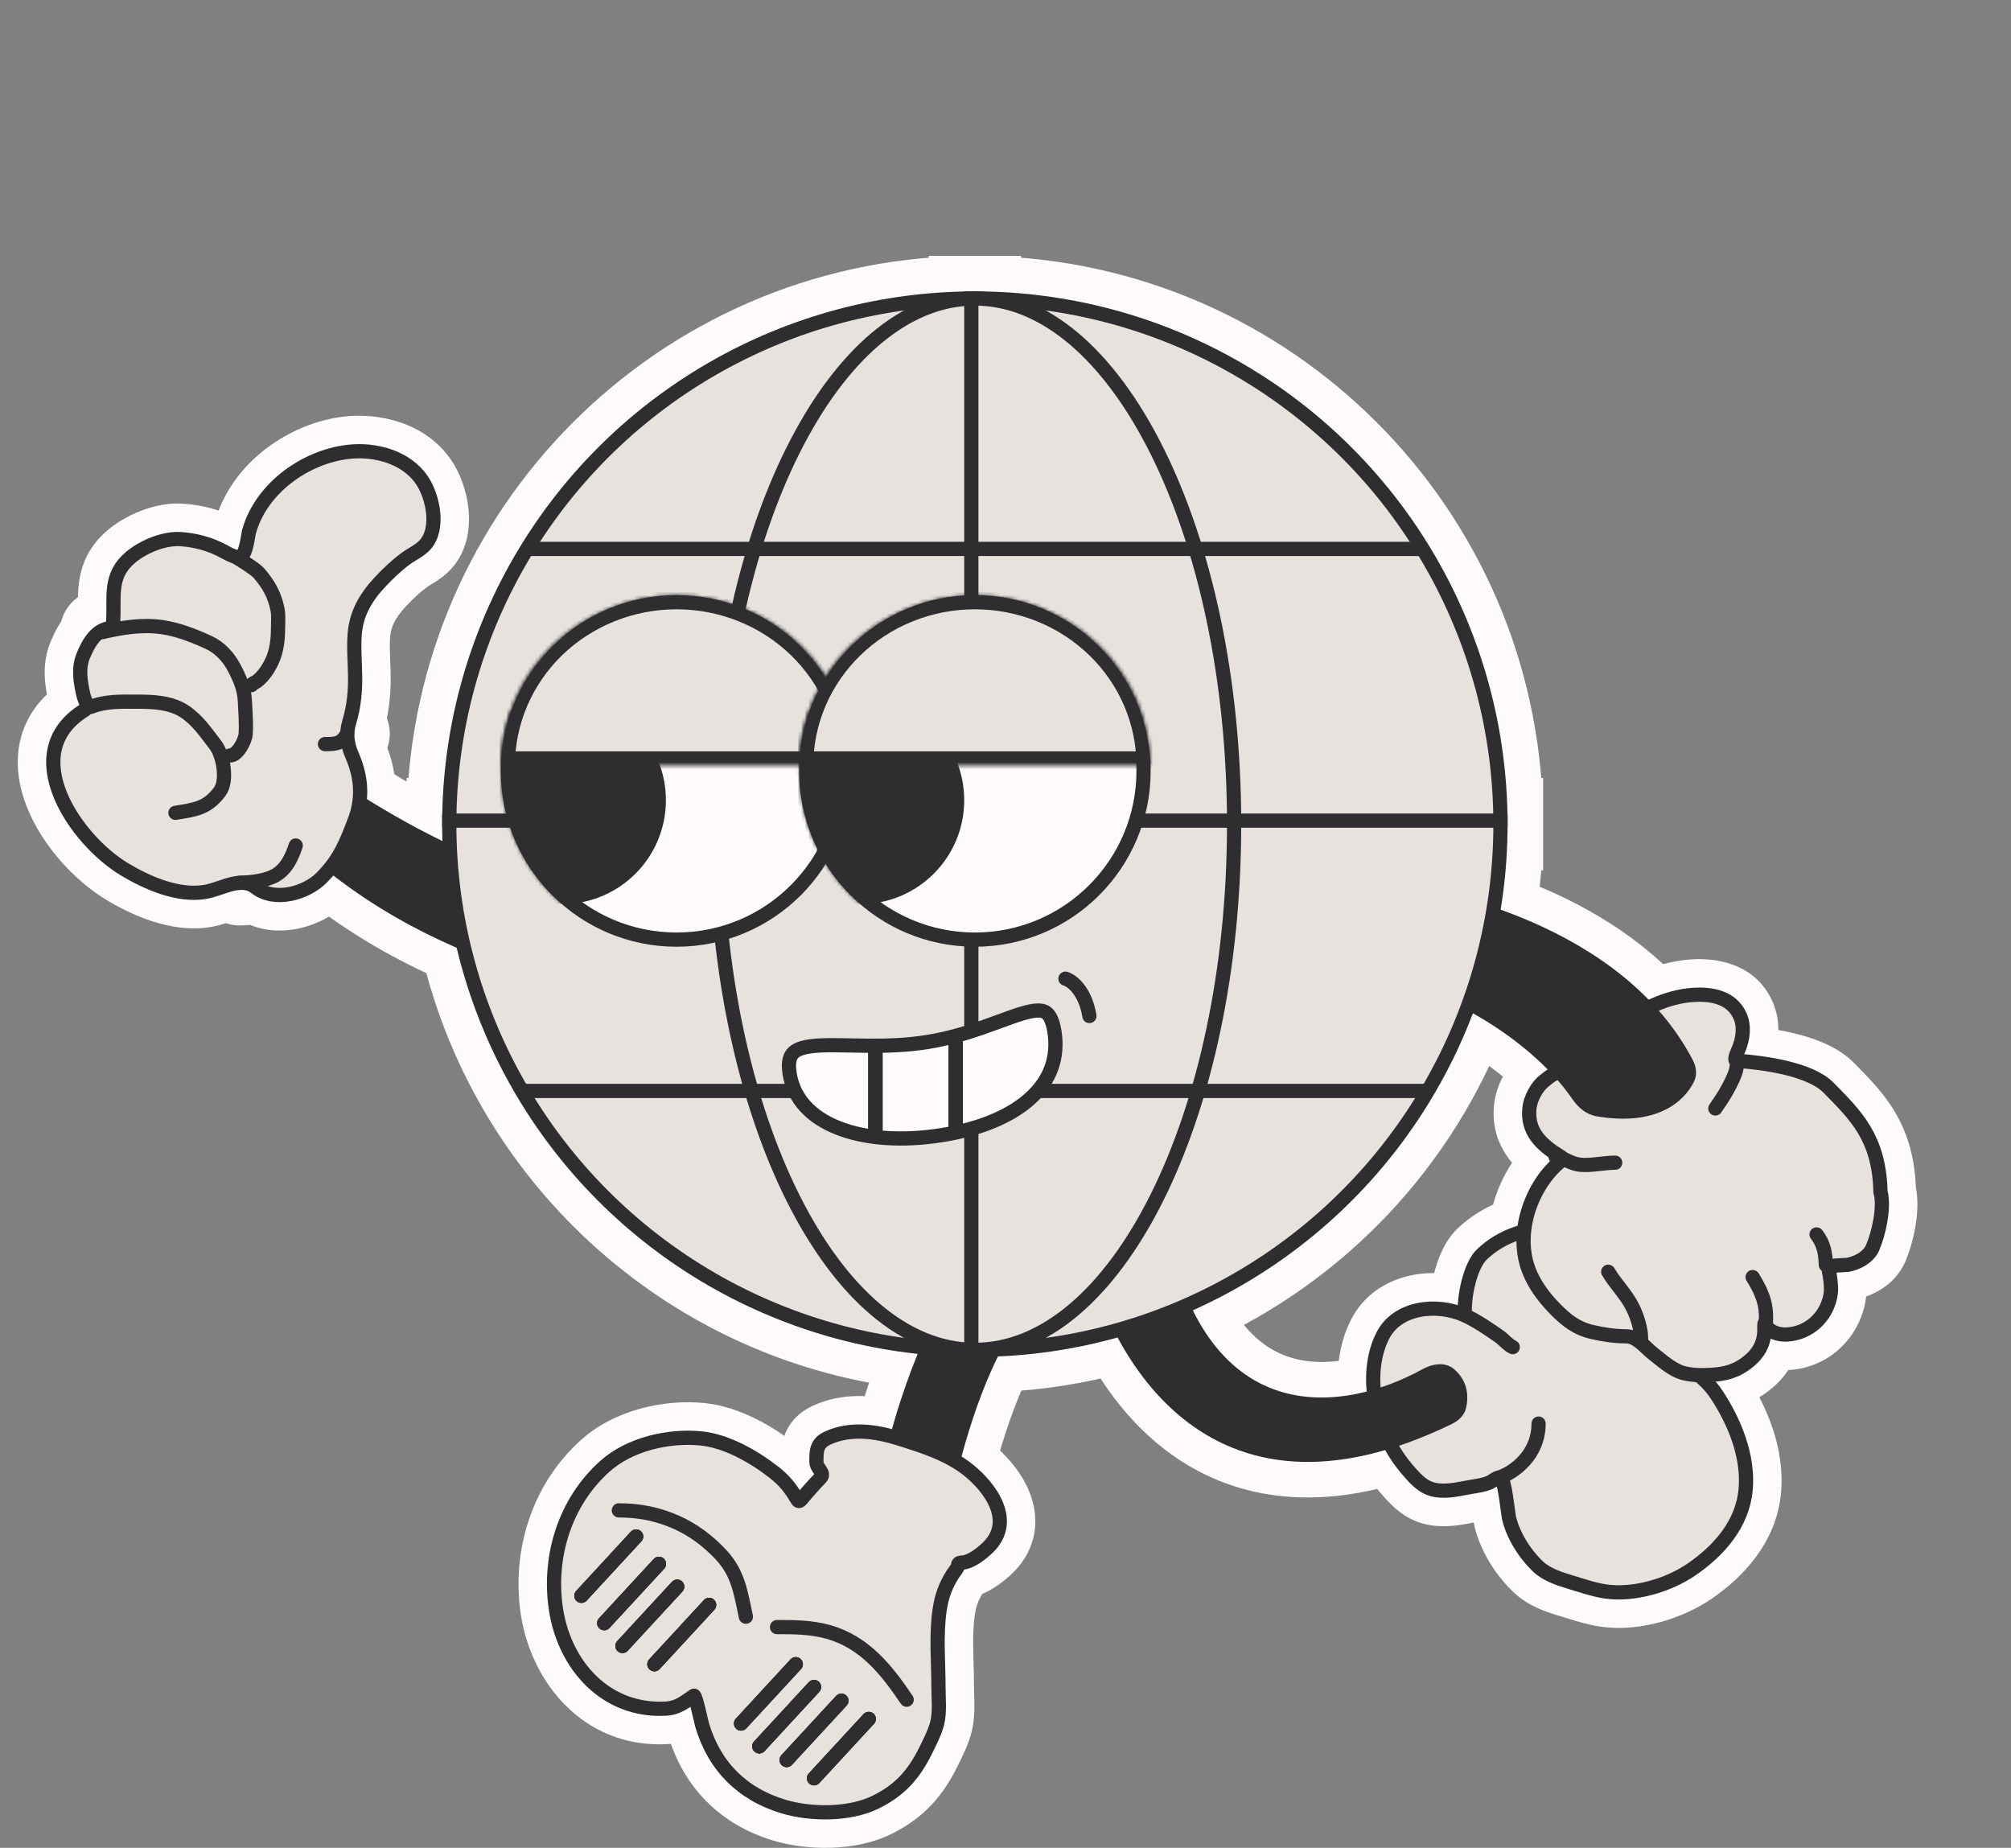 <svg width="566" height="520" viewBox="0 0 566 520" fill="none" xmlns="http://www.w3.org/2000/svg">
<rect x="0" y="0" width="566" height="520" fill="#808080" stroke="none"/>
<path d="M422.389 255.996L412.517 254.403L411.193 262.609L419.019 265.411L422.389 255.996ZM424.281 234.93V224.93H414.475L414.283 234.734L424.281 234.93ZM465.474 282.857L458.135 289.649L462.999 294.905L469.542 291.992L465.474 282.857ZM489.71 285.857L480.617 290.018L480.617 290.018L489.71 285.857ZM489.388 295.132L498.648 298.908L498.652 298.898L489.388 295.132ZM489.368 295.178L498.5 299.254L498.507 299.239L498.513 299.225L489.368 295.178ZM489.352 295.214L498.46 299.342L498.472 299.316L498.484 299.289L489.352 295.214ZM489.323 295.278L498.424 299.423L498.427 299.415L498.431 299.407L489.323 295.278ZM489.314 295.298L480.213 291.154L480.211 291.16L489.314 295.298ZM489.304 295.32L498.399 299.477L498.403 299.468L498.407 299.459L489.304 295.32ZM489.299 295.331L498.328 299.63L498.362 299.559L498.394 299.488L489.299 295.331ZM489.299 295.332L480.27 291.032L480.234 291.108L480.2 291.183L489.299 295.332ZM489.036 295.923L479.844 291.984L474.743 303.888L487.55 305.812L489.036 295.923ZM490.719 297.627L500.624 296.255L500.624 296.255L490.719 297.627ZM490.822 298.659L480.838 299.234L481.333 307.829L489.907 308.617L490.822 298.659ZM514.712 306.147L507.56 313.137L507.561 313.137L514.712 306.147ZM515.155 306.599L508.011 313.597L508.012 313.598L515.155 306.599ZM515.516 306.968L522.662 299.973L522.659 299.969L515.516 306.968ZM515.543 306.995L508.397 313.991L508.401 313.995L515.543 306.995ZM529.264 335.384L519.266 335.611L519.295 336.856L519.627 338.056L529.264 335.384ZM527.071 351.058L517.88 347.119L517.88 347.119L527.071 351.058ZM520.144 355.921L518.131 346.126L518.13 346.126L520.144 355.921ZM518.618 356.023V366.023H518.872L519.126 366.01L518.618 356.023ZM518.617 356.023V346.023H518.363L518.109 346.036L518.617 356.023ZM515.867 356.201L514.892 346.249L506.92 347.029L505.942 354.98L515.867 356.201ZM514.762 357.75L510.356 348.774L503.574 352.103L504.923 359.536L514.762 357.75ZM514.864 358.26L524.653 356.217L524.653 356.216L514.864 358.26ZM514.923 358.545L505.113 360.489L505.114 360.492L514.923 358.545ZM514.983 358.889L505.087 360.327L505.087 360.328L514.983 358.889ZM515.125 364.849L505.34 362.789L505.34 362.789L515.125 364.849ZM503.192 375.531L502.401 365.562L502.401 365.562L503.192 375.531ZM498.811 374.693L503.617 365.924L490.762 358.878L488.892 373.417L498.811 374.693ZM498.806 374.73L508.724 376.009L508.724 376.006L498.806 374.73ZM496.566 376.457L495.286 386.375L495.287 386.375L496.566 376.457ZM496.373 376.423L498.61 366.676L488.482 364.352L486.547 374.561L496.373 376.423ZM492.175 383.091L485.842 375.351L485.842 375.351L492.175 383.091ZM481.364 386.909L480.872 376.921L480.872 376.921L481.364 386.909ZM478.091 386.959L478.402 376.964L448.848 376.045L471.777 394.714L478.091 386.959ZM483.107 392.4L474.766 397.916L474.766 397.916L483.107 392.4ZM491.313 419.205L481.355 418.294L481.355 418.294L491.313 419.205ZM476.119 441.636L470.457 433.394L470.457 433.394L476.119 441.636ZM451.791 447.837L453.282 437.948L453.282 437.948L451.791 447.837ZM443.866 445.794L446.837 436.246L446.566 436.162L446.291 436.093L443.866 445.794ZM443.865 445.794L440.893 455.342L441.164 455.427L441.439 455.496L443.865 445.794ZM442.001 445.22L439.113 454.794L439.113 454.794L442.001 445.22ZM433.037 440.97L439.869 433.668L439.869 433.668L433.037 440.97ZM424.711 427.141L434.439 424.823L434.439 424.823L424.711 427.141ZM424.438 425.249L414.504 426.395L414.513 426.478L414.524 426.56L424.438 425.249ZM424.438 425.247L434.372 424.1L434.356 423.966L434.337 423.832L424.438 425.247ZM424.438 425.246L434.337 423.832L434.264 423.321L434.139 422.821L424.438 425.246ZM424.438 425.246L414.524 426.556L414.598 427.119L414.736 427.671L424.438 425.246ZM422.259 415.687L422.863 425.668L422.863 425.668L422.259 415.687ZM420.177 416.628L414.876 408.149L414.876 408.149L420.177 416.628ZM418.976 417.297L415.286 408.002L415.285 408.003L418.976 417.297ZM414.784 418.294L413.188 408.422L413.185 408.422L414.784 418.294ZM414.491 418.341L412.892 408.47L412.878 408.472L414.491 418.341ZM414.353 418.364L412.74 408.494L412.735 408.495L414.353 418.364ZM412.202 418.753L410.339 408.928L409.678 409.053L409.04 409.266L412.202 418.753ZM412.202 418.753L414.163 428.559L414.773 428.437L415.364 428.24L412.202 418.753ZM412.201 418.753L414.064 428.578L414.113 428.569L414.162 428.559L412.201 418.753ZM404.169 419.334L405.707 409.453L405.707 409.453L404.169 419.334ZM397.443 415.075L404.809 408.311L404.809 408.311L397.443 415.075ZM391.81 407.479L400.496 402.523L396.506 395.529L388.822 397.935L391.81 407.479ZM314.566 376.416L323.368 371.669L319.581 364.646L311.892 366.78L314.566 376.416ZM280.856 381.725L280.432 371.734L274.492 371.987L271.877 377.325L280.856 381.725ZM270.098 411.901L260.414 409.407L258.619 416.374L264.655 420.29L270.098 411.901ZM272.562 413.677L278.821 405.878L278.821 405.878L272.562 413.677ZM278.196 435.334L285.267 442.405L285.267 442.405L278.196 435.334ZM270.941 439.708L271.453 449.695L271.467 449.694L271.481 449.693L270.941 439.708ZM270.839 439.713L271.334 449.701L271.342 449.701L271.351 449.7L270.839 439.713ZM268.557 442.429L260.547 436.443L260.547 436.443L268.557 442.429ZM268.133 443.02L259.653 437.72L268.133 443.02ZM264.461 453.066L254.568 451.603L254.568 451.603L264.461 453.066ZM264.017 468.633H274.017V468.491L274.013 468.348L264.017 468.633ZM264.017 468.639H254.017V468.782L254.021 468.925L264.017 468.639ZM264.191 477.423L254.196 477.741L254.196 477.749L254.197 477.756L264.191 477.423ZM264.191 477.424L274.186 477.106L274.186 477.098L274.186 477.091L264.191 477.424ZM263.777 484.893L273.495 487.249L273.495 487.249L263.777 484.893ZM260.78 492.106L251.815 487.674L251.814 487.678L260.78 492.106ZM260.572 492.526L251.606 488.098L251.603 488.103L260.572 492.526ZM246.494 507.108L250.933 516.069L250.933 516.069L246.494 507.108ZM220.553 508.386L223.414 498.804L223.414 498.804L220.553 508.386ZM197.583 485.307L207.186 482.519L207.186 482.519L197.583 485.307ZM197.265 483.972L207.01 481.726L206.989 481.636L206.967 481.547L197.265 483.972ZM197.265 483.972L187.521 486.218L187.542 486.308L187.564 486.397L197.265 483.972ZM195.296 477.188L189.694 468.905L189.693 468.906L195.296 477.188ZM194.149 477.984L199.894 486.169L199.894 486.168L194.149 477.984ZM187.303 480.825L187.829 490.811L187.829 490.811L187.303 480.825ZM156.466 452.796L166.355 451.309L166.355 451.309L156.466 452.796ZM170.237 412.633L176.908 420.083L176.908 420.083L170.237 412.633ZM197.313 404.784L198.308 394.834L198.308 394.834L197.313 404.784ZM217.907 414.361L211.754 422.244L211.754 422.244L217.907 414.361ZM224.1 421.526L232.764 416.533L232.762 416.529L224.1 421.526ZM224.122 421.564L215.457 426.556L215.458 426.559L224.122 421.564ZM225.54 421.922L217.842 415.539L217.842 415.539L225.54 421.922ZM230.961 415.856L238.172 422.784L238.172 422.784L230.961 415.856ZM230.677 413.526L238.964 407.928L238.964 407.928L230.677 413.526ZM229.788 411.409L219.789 411.55L219.789 411.55L229.788 411.409ZM232.921 404.694L228.704 395.627L228.704 395.627L232.921 404.694ZM250.523 404.097L247.984 413.77L257.603 416.293L260.181 406.69L250.523 404.097ZM258.282 381.009L267.53 384.815L272.606 372.481L259.344 371.065L258.282 381.009ZM128.498 266.691L138.227 264.382L137.067 259.495L132.455 257.508L128.498 266.691ZM92.249 245.133L98.492 237.321L90.964 231.304L84.673 238.605L92.249 245.133ZM90.465 247.05L83.394 239.979L83.394 239.979L90.465 247.05ZM72.326 250.007L78.075 241.825L74.785 239.513L70.809 240.123L72.326 250.007ZM67.563 250.434L67.997 260.424L67.997 260.424L67.563 250.434ZM65.497 248.729L75.391 247.275L73.818 236.567L63.267 238.98L65.497 248.729ZM62.006 249.781L58.809 240.306L58.809 240.306L62.006 249.781ZM57.673 250.999L56.044 241.133L56.044 241.133L57.673 250.999ZM34.969 244.59L40.138 236.029L40.138 236.029L34.969 244.59ZM23.662 199.905L28.962 208.385L28.963 208.384L23.662 199.905ZM23.719 199.868L29.244 208.203L36.716 203.25L32.606 195.283L23.719 199.868ZM23.634 199.682L14.33 203.347L14.33 203.347L23.634 199.682ZM24.137 197.48L30.926 204.823L35.839 200.281L33.515 194.007L24.137 197.48ZM23.951 196.999L14.651 200.672L14.651 200.672L23.951 196.999ZM23.459 195.526L33.225 193.375L33.225 193.375L23.459 195.526ZM23.459 184.468L14.254 180.562L14.254 180.562L23.459 184.468ZM27.01 178.69L33.902 185.935L38.997 181.089L36.16 174.655L27.01 178.69ZM26.893 178.341L17.162 180.646L17.162 180.646L26.893 178.341ZM28.378 175.934L26.074 166.204L26.074 166.204L28.378 175.934ZM31.841 175.18L33.761 184.994L41.001 183.578L41.785 176.243L31.841 175.18ZM31.877 174.696L41.866 175.171L41.866 175.171L31.877 174.696ZM31.931 170.717L21.931 170.762L21.931 170.762L31.931 170.717ZM36.74 156.844L43.179 164.495L43.179 164.495L36.74 156.844ZM50.983 151.718L50.245 161.691L50.245 161.691L50.983 151.718ZM62.615 154.973L57.929 163.808L57.93 163.808L62.615 154.973ZM63.266 155.324L58.493 164.112L58.5 164.115L63.266 155.324ZM63.27 155.326L68.058 146.548L68.047 146.541L68.036 146.535L63.27 155.326ZM63.271 155.327L68.818 147.007L68.449 146.761L68.06 146.548L63.271 155.327ZM63.271 155.327L57.724 163.648L58.101 163.899L58.498 164.115L63.271 155.327ZM64.895 156.162L60.732 165.254L69.958 169.477L74.047 160.192L64.895 156.162ZM65.001 155.953L56.377 150.891L56.377 150.891L65.001 155.953ZM67.739 155.241L62.677 163.865L62.677 163.865L67.739 155.241ZM68.565 155.739L63.327 164.257L72.367 169.817L77.38 160.462L68.565 155.739ZM69.849 150.885L59.982 149.255L59.982 149.255L69.849 150.885ZM70.086 149.622L79.724 152.286L79.724 152.286L70.086 149.622ZM98.116 127.144L99.231 137.082L99.231 137.082L98.116 127.144ZM118.721 135.088L126.979 129.448L126.979 129.448L118.721 135.088ZM119.691 153.256L127.195 159.866L127.195 159.866L119.691 153.256ZM116.181 155.905L110.968 147.371L110.968 147.371L116.181 155.905ZM114.184 157.205L120.128 165.247L120.128 165.247L114.184 157.205ZM106.827 163.93L99.486 157.14L99.486 157.14L106.827 163.93ZM99.831 178.465L109.8 179.244L109.8 179.243L99.831 178.465ZM99.83 186.327H109.83V186.129L109.822 185.932L99.83 186.327ZM99.83 186.328H89.83V186.526L89.838 186.724L99.83 186.328ZM98.283 203.245L107.862 206.118L107.862 206.118L98.283 203.245ZM97.979 204.461L88.173 202.502L86.093 212.909L96.606 214.367L97.979 204.461ZM98.675 204.695L103.531 195.953L103.531 195.953L98.675 204.695ZM99.452 207.414L90.71 202.558L90.71 202.558L99.452 207.414ZM98.034 209.392L90.829 202.457L87.128 206.303L88.263 211.519L98.034 209.392ZM99.086 212.565L108.262 208.589L108.262 208.589L99.086 212.565ZM101.346 223.675L91.355 223.248L91.108 229.02L95.985 232.117L101.346 223.675ZM124.522 236.684L120.143 245.675L135.032 252.925L134.517 236.373L124.522 236.684ZM124.477 234.93L134.475 234.734L134.283 224.93H124.477V234.93ZM124.448 234.93H114.448V244.93H124.448V234.93ZM124.448 228.933V218.933H114.448V228.933H124.448ZM124.477 228.933V238.933H134.283L134.475 229.129L124.477 228.933ZM271.38 82.029L271.577 92.028L281.38 91.835V82.029H271.38ZM271.38 82V72H261.38V82H271.38ZM277.378 82H287.378V72H277.378V82ZM277.378 82.029H267.378V91.835L277.182 92.028L277.378 82.029ZM424.281 228.933L414.283 229.129L414.475 238.933H424.281V228.933ZM424.31 228.933H434.31V218.933H424.31V228.933ZM424.31 234.93V244.93H434.31V234.93H424.31ZM414.588 285.157L419.503 276.449L409.371 270.729L405.24 281.606L414.588 285.157ZM335.738 368.773L331.642 359.65L322.16 363.908L326.781 373.219L335.738 368.773ZM436.997 302.413L442.025 311.057L452.843 304.763L444.317 295.601L436.997 302.413ZM435.099 303.79L428.835 295.995L428.835 295.995L435.099 303.79ZM434.662 304.137L440.775 312.052L440.775 312.052L434.662 304.137ZM430.457 311.878L420.512 310.831L420.512 310.831L430.457 311.878ZM436.773 323.896L442.191 332.301L454.589 324.309L442.575 315.751L436.773 323.896ZM438.273 327.594L445.026 334.969L461.648 319.749L439.21 317.638L438.273 327.594ZM433.346 333.603L424.803 328.406L424.803 328.406L433.346 333.603ZM428.944 346.516L431.317 356.231L438.19 354.552L438.894 347.511L428.944 346.516ZM417.072 353.014L424.006 360.22L424.006 360.22L417.072 353.014ZM412.312 370.167L408.172 379.27L423.699 386.333L422.277 369.333L412.312 370.167ZM412.019 370.036L416.054 360.886L416.054 360.886L412.019 370.036ZM389.18 375.876L398.088 380.42L398.088 380.42L389.18 375.876ZM386.612 391.062L389.411 400.662L397.262 398.372L396.577 390.224L386.612 391.062ZM432.262 257.588C433.445 250.251 434.129 242.752 434.279 235.126L414.283 234.734C414.152 241.42 413.552 247.987 412.517 254.403L432.262 257.588ZM472.813 276.064C459.526 261.708 442.047 252.411 425.76 246.581L419.019 265.411C433.479 270.586 447.761 278.44 458.135 289.649L472.813 276.064ZM478.242 269.909C472.21 269.909 466.428 271.486 461.407 273.721L469.542 291.992C472.644 290.611 475.639 289.909 478.242 289.909V269.909ZM498.804 281.695C494.179 271.59 484.242 269.909 478.242 269.909V289.909C478.976 289.909 479.569 289.96 480.031 290.039C480.493 290.119 480.744 290.212 480.842 290.256C480.925 290.293 480.862 290.278 480.751 290.171C480.63 290.054 480.594 289.967 480.617 290.018L498.804 281.695ZM498.652 298.898C500.357 294.704 501.735 288.101 498.803 281.695L480.617 290.018C480.452 289.657 480.526 289.542 480.505 289.876C480.484 290.217 480.375 290.749 480.124 291.367L498.652 298.898ZM498.513 299.225C498.538 299.169 498.589 299.052 498.648 298.908L480.128 291.357C480.155 291.29 480.178 291.237 480.191 291.206C480.205 291.173 480.216 291.148 480.223 291.132L498.513 299.225ZM498.484 299.289L498.5 299.254L480.236 291.103L480.22 291.139L498.484 299.289ZM498.431 299.407L498.46 299.342L480.244 291.086L480.215 291.15L498.431 299.407ZM498.415 299.443L498.424 299.423L480.222 291.134L480.213 291.154L498.415 299.443ZM498.407 299.459L498.417 299.437L480.211 291.16L480.201 291.181L498.407 299.459ZM498.394 299.488L498.399 299.477L480.209 291.163L480.204 291.174L498.394 299.488ZM498.327 299.631L498.328 299.63L480.271 291.032L480.27 291.032L498.327 299.631ZM498.227 299.862C498.28 299.739 498.332 299.624 498.398 299.48L480.2 291.183C480.132 291.331 479.996 291.63 479.844 291.984L498.227 299.862ZM500.624 296.255C499.875 290.845 495.641 286.803 490.522 286.034L487.55 305.812C484.14 305.299 481.313 302.61 480.813 298.998L500.624 296.255ZM500.805 298.084C500.769 297.458 500.706 296.848 500.624 296.255L480.813 298.998C480.829 299.112 480.835 299.188 480.838 299.234L500.805 298.084ZM521.864 299.158C517.507 294.699 511.295 292.448 506.5 291.171C501.347 289.799 495.952 289.088 491.736 288.701L489.907 308.617C493.58 308.954 497.732 309.534 501.354 310.498C505.333 311.557 507.122 312.688 507.56 313.137L521.864 299.158ZM522.299 299.602C522.153 299.453 522.008 299.305 521.864 299.158L507.561 313.137C507.712 313.291 507.862 313.445 508.011 313.597L522.299 299.602ZM522.659 299.969L522.297 299.6L508.012 313.598L508.374 313.967L522.659 299.969ZM522.688 299.999L522.662 299.973L508.37 313.964L508.397 313.991L522.688 299.999ZM539.261 335.156C539.059 326.273 537.029 319.339 533.629 313.42C530.396 307.79 526.119 303.499 522.684 299.995L508.401 313.995C512.114 317.783 514.529 320.322 516.286 323.38C517.876 326.149 519.133 329.763 519.266 335.611L539.261 335.156ZM536.263 354.997C537.499 352.112 538.546 348.457 539.135 344.875C539.683 341.541 540.068 336.926 538.9 332.712L519.627 338.056C519.587 337.91 519.67 338.155 519.662 338.933C519.655 339.657 519.573 340.577 519.4 341.63C519.043 343.803 518.411 345.88 517.88 347.119L536.263 354.997ZM522.156 365.717C526.378 364.849 533.236 362.061 536.263 354.997L517.88 347.119C518.067 346.682 518.296 346.368 518.473 346.173C518.642 345.986 518.76 345.91 518.764 345.908C518.769 345.905 518.708 345.943 518.574 345.996C518.442 346.048 518.288 346.094 518.131 346.126L522.156 365.717ZM519.126 366.01C519.484 365.992 519.891 365.972 520.228 365.951C520.395 365.94 520.609 365.926 520.826 365.907C520.892 365.901 521.488 365.854 522.157 365.717L518.13 346.126C518.241 346.104 518.336 346.086 518.412 346.073C518.489 346.059 518.557 346.048 518.612 346.04C518.667 346.032 518.716 346.025 518.757 346.019C518.797 346.014 518.833 346.009 518.863 346.006C518.921 345.999 518.968 345.994 518.998 345.991C519.029 345.988 519.052 345.986 519.065 345.984C519.089 345.982 519.094 345.982 519.075 345.983C519.058 345.985 519.028 345.987 518.984 345.989C518.941 345.992 518.889 345.995 518.828 345.999C518.766 346.002 518.698 346.006 518.623 346.01C518.47 346.018 518.302 346.027 518.11 346.036L519.126 366.01ZM518.617 366.023H518.618V346.023H518.617V366.023ZM516.842 366.153C517.358 366.103 518.172 366.059 519.126 366.01L518.109 346.036C517.31 346.077 515.975 346.143 514.892 346.249L516.842 366.153ZM505.942 354.98C506.28 352.23 507.991 349.934 510.356 348.774L519.169 366.727C522.723 364.983 525.286 361.532 525.792 357.422L505.942 354.98ZM524.653 356.216C524.635 356.129 524.624 356.077 524.614 356.03C524.606 355.986 524.602 355.968 524.602 355.965L504.923 359.536C504.982 359.859 505.045 360.159 505.075 360.304L524.653 356.216ZM524.732 356.601C524.702 356.45 524.671 356.305 524.653 356.217L505.075 360.304C505.097 360.411 505.107 360.456 505.113 360.489L524.732 356.601ZM524.879 357.45C524.828 357.099 524.77 356.794 524.731 356.598L505.114 360.492C505.117 360.509 505.116 360.501 505.112 360.478C505.107 360.455 505.098 360.402 505.087 360.327L524.879 357.45ZM524.911 366.909C525.748 362.933 525.136 359.212 524.879 357.449L505.087 360.328C505.236 361.347 505.307 361.913 505.332 362.386C505.354 362.808 505.318 362.891 505.34 362.789L524.911 366.909ZM503.983 385.499C514.679 384.651 522.817 376.854 524.911 366.909L505.34 362.789C504.971 364.541 503.773 365.453 502.401 365.562L503.983 385.499ZM494.004 383.462C497.444 385.347 501.153 385.724 503.983 385.499L502.401 365.562C502.499 365.554 502.586 365.556 502.705 365.578C502.816 365.597 503.15 365.668 503.617 365.924L494.004 383.462ZM508.724 376.006L508.729 375.969L488.892 373.417L488.888 373.454L508.724 376.006ZM495.287 386.375C501.86 387.223 507.876 382.582 508.724 376.009L488.888 373.45C489.453 369.068 493.464 365.974 497.846 366.54L495.287 386.375ZM494.136 386.169C494.517 386.257 494.901 386.325 495.286 386.375L497.846 366.54C498.1 366.572 498.355 366.618 498.61 366.676L494.136 386.169ZM498.507 390.83C502.227 387.787 505.173 383.692 506.198 378.284L486.547 374.561C486.541 374.594 486.536 374.614 486.533 374.626C486.529 374.637 486.527 374.642 486.527 374.644C486.526 374.646 486.525 374.649 486.523 374.653C486.521 374.657 486.515 374.667 486.505 374.683C486.471 374.736 486.312 374.967 485.842 375.351L498.507 390.83ZM481.855 396.897C487.579 396.616 493.042 395.302 498.507 390.83L485.842 375.351C484.597 376.37 483.664 376.784 480.872 376.921L481.855 396.897ZM477.78 396.954C479.25 397 480.642 396.957 481.855 396.897L480.872 376.921C479.915 376.969 479.116 376.986 478.402 376.964L477.78 396.954ZM491.447 386.883C489.455 383.871 487.005 381.321 484.405 379.205L471.777 394.714C473.073 395.769 474.065 396.856 474.766 397.916L491.447 386.883ZM501.271 420.116C502.424 407.516 497.154 395.511 491.447 386.883L474.766 397.916C479.262 404.713 481.92 412.111 481.355 418.294L501.271 420.116ZM481.782 449.879C490.598 443.822 499.997 434.049 501.271 420.115L481.355 418.294C480.861 423.692 477.05 428.864 470.457 433.394L481.782 449.879ZM450.3 457.725C461.232 459.373 473.556 455.53 481.782 449.879L470.457 433.394C465.567 436.754 458.272 438.701 453.282 437.948L450.3 457.725ZM440.894 455.343C443.35 456.107 446.769 457.192 450.3 457.725L453.282 437.948C451.523 437.683 449.582 437.1 446.837 436.246L440.894 455.343ZM441.439 455.496L441.44 455.496L446.291 436.093L446.29 436.093L441.439 455.496ZM439.113 454.794C439.68 454.965 440.259 455.145 440.893 455.342L446.836 436.246C446.217 436.053 445.553 435.846 444.888 435.646L439.113 454.794ZM426.205 448.273C430.535 452.324 436.552 454.022 439.113 454.794L444.888 435.646C443.395 435.195 442.221 434.818 441.218 434.387C440.187 433.944 439.858 433.658 439.869 433.668L426.205 448.273ZM414.983 429.458C416.724 436.768 421.185 443.577 426.205 448.273L439.869 433.668C437.236 431.205 435.129 427.719 434.439 424.823L414.983 429.458ZM414.524 426.56C414.591 427.066 414.776 428.586 414.983 429.458L434.439 424.823C434.488 425.032 434.517 425.184 434.524 425.223C434.534 425.279 434.539 425.309 434.538 425.301C434.535 425.282 434.524 425.216 434.505 425.08C434.467 424.808 434.418 424.438 434.352 423.938L414.524 426.56ZM414.504 426.393L414.504 426.395L434.372 424.103L434.372 424.1L414.504 426.393ZM414.538 426.66L414.538 426.661L434.337 423.832L434.337 423.832L414.538 426.66ZM414.736 427.671L414.736 427.671L434.139 422.821L434.139 422.82L414.736 427.671ZM422.863 425.668C419.795 425.854 417.507 424.597 416.256 423.616C415.085 422.698 414.43 421.74 414.159 421.315C413.846 420.824 413.666 420.428 413.586 420.245C413.498 420.042 413.451 419.905 413.438 419.866C413.429 419.837 413.532 420.182 413.701 421.071C414.015 422.728 414.297 424.842 414.524 426.556L434.351 423.936C434.141 422.345 433.788 419.652 433.35 417.341C433.142 416.247 432.839 414.818 432.404 413.518C432.213 412.946 431.798 411.781 431.032 410.577C430.651 409.978 429.884 408.887 428.601 407.881C427.238 406.812 424.837 405.512 421.655 405.705L422.863 425.668ZM425.478 425.108C425.67 424.988 425.75 424.938 425.812 424.901C425.869 424.867 425.819 424.9 425.698 424.96C425.582 425.017 425.297 425.153 424.88 425.29C424.469 425.425 423.772 425.613 422.863 425.668L421.655 405.705C419.343 405.845 417.569 406.665 416.786 407.055C415.919 407.487 415.137 407.986 414.876 408.149L425.478 425.108ZM422.665 426.591C424.053 426.04 425.313 425.211 425.478 425.107L414.876 408.149C414.762 408.22 414.694 408.262 414.634 408.299C414.577 408.334 414.562 408.343 414.572 408.337C414.582 408.331 414.646 408.295 414.751 408.242C414.853 408.19 415.037 408.101 415.286 408.002L422.665 426.591ZM416.38 428.165C417.634 427.963 420.129 427.598 422.666 426.591L415.285 408.003C415.259 408.013 415.121 408.065 414.77 408.141C414.384 408.226 413.947 408.299 413.188 408.422L416.38 428.165ZM416.09 428.212L416.383 428.165L413.185 408.422L412.892 408.47L416.09 428.212ZM415.965 428.233L416.103 428.21L412.878 408.472L412.74 408.494L415.965 428.233ZM414.065 428.578C414.801 428.438 415.395 428.326 415.971 428.232L412.735 408.495C411.873 408.637 411.035 408.796 410.339 408.928L414.065 428.578ZM415.364 428.24L415.364 428.24L409.04 409.266L409.039 409.266L415.364 428.24ZM414.162 428.559L414.163 428.559L410.241 408.947L410.24 408.947L414.162 428.559ZM402.632 429.215C407.341 429.948 411.685 429.029 414.064 428.578L410.338 408.928C407.407 409.484 406.455 409.569 405.707 409.453L402.632 429.215ZM390.077 421.838C392.246 424.2 396.163 428.209 402.632 429.215L405.707 409.453C405.794 409.467 405.91 409.497 406.024 409.545C406.132 409.59 406.171 409.622 406.129 409.593C406.079 409.558 405.948 409.461 405.718 409.246C405.484 409.027 405.196 408.734 404.809 408.311L390.077 421.838ZM383.124 412.434C385.068 415.84 387.355 418.874 390.077 421.838L404.809 408.311C402.944 406.28 401.591 404.443 400.496 402.523L383.124 412.434ZM305.764 381.162C312.848 394.298 323.399 407.029 338.451 414.576C353.748 422.245 372.557 423.986 394.798 417.022L388.822 397.935C370.827 403.57 357.459 401.733 347.415 396.697C337.128 391.539 329.175 382.439 323.368 371.669L305.764 381.162ZM281.281 391.716C293.677 391.189 305.717 389.25 317.24 386.052L311.892 366.78C301.823 369.574 291.292 371.273 280.432 371.734L281.281 391.716ZM279.782 414.395C282.357 404.396 285.674 394.62 289.836 386.125L271.877 377.325C266.944 387.392 263.214 398.536 260.414 409.407L279.782 414.395ZM278.821 405.878C277.748 405.017 276.65 404.231 275.541 403.512L264.655 420.29C265.245 420.673 265.794 421.068 266.302 421.476L278.821 405.878ZM285.267 442.405C288.453 439.219 290.502 435.38 291.165 431.123C291.81 426.981 291.037 423.153 289.785 419.99C287.377 413.908 282.72 409.008 278.821 405.878L266.302 421.476C268.725 423.42 270.535 425.698 271.189 427.351C271.468 428.056 271.374 428.234 271.403 428.045C271.451 427.74 271.589 427.799 271.125 428.263L285.267 442.405ZM271.481 449.693C275.509 449.476 278.831 447.444 280.417 446.386C282.373 445.081 284.094 443.578 285.267 442.405L271.125 428.262C270.948 428.44 270.667 428.702 270.32 428.991C269.974 429.28 269.627 429.542 269.317 429.749C268.987 429.969 268.828 430.041 268.848 430.032C268.868 430.023 268.997 429.968 269.224 429.905C269.446 429.844 269.85 429.752 270.402 429.723L271.481 449.693ZM271.351 449.7L271.453 449.695L270.429 429.721L270.327 429.726L271.351 449.7ZM279.645 440.518C279.645 441.692 279.398 443.478 278.273 445.312C277.115 447.2 275.53 448.318 274.224 448.922C273.049 449.466 272.069 449.613 271.727 449.659C271.382 449.705 271.104 449.712 271.334 449.701L270.344 429.726C270.282 429.729 269.71 429.751 269.086 429.834C268.466 429.917 267.224 430.124 265.823 430.772C264.292 431.481 262.518 432.748 261.226 434.852C259.969 436.902 259.645 438.971 259.645 440.518H279.645ZM276.568 448.415C276.746 448.176 277.286 447.465 277.763 446.698C278.008 446.306 278.382 445.671 278.722 444.885C278.99 444.263 279.645 442.646 279.645 440.518H259.645C259.645 439.479 259.816 438.654 259.951 438.144C260.091 437.615 260.251 437.209 260.361 436.955C260.569 436.472 260.759 436.169 260.79 436.119C260.841 436.037 260.837 436.054 260.547 436.443L276.568 448.415ZM276.613 448.32C276.571 448.388 276.536 448.442 276.509 448.482C276.483 448.522 276.461 448.553 276.447 448.574C276.432 448.596 276.422 448.611 276.416 448.618C276.411 448.625 276.409 448.628 276.411 448.625C276.417 448.617 276.431 448.598 276.46 448.559C276.489 448.52 276.522 448.476 276.568 448.415L260.547 436.443C260.488 436.521 260.021 437.131 259.653 437.72L276.613 448.32ZM274.353 454.528C274.728 451.989 275.295 450.429 276.613 448.32L259.653 437.72C256.822 442.251 255.331 446.44 254.568 451.603L274.353 454.528ZM274.013 468.348C273.859 462.957 273.76 458.542 274.353 454.528L254.568 451.603C253.673 457.662 253.877 463.875 254.021 468.919L274.013 468.348ZM274.017 468.634V468.633H254.017V468.634H274.017ZM274.017 468.635V468.634H254.017V468.635H274.017ZM274.017 468.636V468.635H254.017V468.636H274.017ZM274.017 468.636V468.636H254.017V468.636H274.017ZM274.017 468.637V468.636H254.017V468.637H274.017ZM274.017 468.638V468.637H254.017V468.638H274.017ZM274.017 468.639V468.638H254.017V468.639H274.017ZM274.017 468.639V468.639H254.017V468.639H274.017ZM274.137 474.884C274.137 472.667 274.072 470.433 274.013 468.354L254.021 468.925C254.082 471.056 254.137 473.002 254.137 474.884H274.137ZM274.186 477.104C274.158 476.215 274.137 475.526 274.137 474.884H254.137C254.137 475.9 254.17 476.912 254.196 477.741L274.186 477.104ZM274.186 477.091L274.185 477.09L254.197 477.756L254.197 477.757L274.186 477.091ZM273.495 487.249C274.448 483.317 274.257 479.327 274.186 477.106L254.196 477.743C254.285 480.53 254.258 481.711 254.058 482.537L273.495 487.249ZM269.744 496.537C270.666 494.672 272.63 490.816 273.495 487.249L254.058 482.537C253.828 483.484 253.059 485.159 251.815 487.674L269.744 496.537ZM269.538 496.954L269.746 496.534L251.814 487.678L251.606 488.098L269.538 496.954ZM250.933 516.069C260.051 511.553 265.379 505.388 269.541 496.949L251.603 488.103C249.044 493.293 246.602 495.895 242.056 498.147L250.933 516.069ZM217.693 517.968C227.055 520.763 240.679 521.148 250.933 516.069L242.056 498.147C237.585 500.362 229.453 500.607 223.414 498.804L217.693 517.968ZM187.979 488.096C192.309 503.01 202.773 513.514 217.693 517.968L223.414 498.804C214.969 496.283 209.611 490.871 207.186 482.519L187.979 488.096ZM187.521 486.218C187.622 486.655 187.832 487.587 187.979 488.096L207.186 482.519C207.217 482.625 207.236 482.699 207.24 482.713C207.246 482.736 207.248 482.744 207.244 482.73C207.237 482.701 207.223 482.643 207.199 482.543C207.152 482.342 207.09 482.074 207.01 481.726L187.521 486.218ZM187.564 486.397L187.564 486.397L206.967 481.547L206.967 481.546L187.564 486.397ZM200.899 485.471C198.91 486.817 196.397 487.459 193.823 487.066C191.548 486.719 189.977 485.682 189.175 485.049C187.701 483.886 186.968 482.603 186.838 482.38C186.58 481.942 186.429 481.598 186.376 481.475C186.31 481.323 186.274 481.223 186.267 481.204C186.256 481.172 186.28 481.237 186.339 481.439C186.395 481.626 186.463 481.869 186.542 482.165C186.87 483.4 187.237 484.984 187.521 486.218L207.01 481.725C206.743 480.566 206.3 478.641 205.869 477.023C205.667 476.262 205.393 475.284 205.081 474.419C204.965 474.096 204.638 473.196 204.08 472.247C203.886 471.916 203.094 470.556 201.565 469.349C200.736 468.695 199.14 467.646 196.84 467.295C194.241 466.898 191.704 467.545 189.694 468.905L200.899 485.471ZM199.894 486.168C200.27 485.905 200.581 485.687 200.899 485.471L189.693 468.906C189.21 469.233 188.761 469.548 188.403 469.799L199.894 486.168ZM187.829 490.811C193.948 490.489 197.707 487.704 199.894 486.169L188.403 469.799C187.84 470.195 187.51 470.424 187.213 470.615C186.945 470.787 186.826 470.846 186.796 470.86C186.783 470.866 186.821 470.848 186.88 470.833C186.936 470.819 186.916 470.831 186.778 470.839L187.829 490.811ZM146.577 454.282C149.485 473.628 164.439 492.042 187.829 490.811L186.778 470.839C176.564 471.376 168.205 463.614 166.355 451.309L146.577 454.282ZM163.567 405.182C149.533 417.747 143.92 436.607 146.577 454.282L166.355 451.309C164.588 439.555 168.426 427.677 176.908 420.083L163.567 405.182ZM198.308 394.834C187.125 393.715 173.14 396.613 163.567 405.182L176.908 420.083C181.29 416.16 189.216 414.024 196.318 414.734L198.308 394.834ZM224.06 406.478C217.918 401.684 208.391 395.842 198.308 394.834L196.318 414.734C200.757 415.178 206.624 418.24 211.754 422.244L224.06 406.478ZM232.762 416.529C230.528 412.658 227.702 409.321 224.06 406.478L211.754 422.244C213.268 423.426 214.425 424.768 215.438 426.523L232.762 416.529ZM232.786 416.571L232.764 416.533L215.435 426.519L215.457 426.556L232.786 416.571ZM217.842 415.539C217.927 415.436 218.78 414.367 220.388 413.512C221.306 413.024 222.638 412.515 224.304 412.416C226.033 412.313 227.636 412.681 228.98 413.312C231.304 414.401 232.448 416.088 232.578 416.271C232.821 416.611 232.98 416.907 232.785 416.569L215.458 426.559C215.494 426.62 215.856 427.269 216.296 427.886C216.625 428.346 217.96 430.234 220.491 431.421C223.892 433.015 227.335 432.469 229.775 431.172C231.644 430.179 232.795 428.838 233.238 428.305L217.842 415.539ZM223.75 408.928C221.718 411.043 219.758 413.229 217.842 415.539L233.238 428.305C234.828 426.387 236.462 424.564 238.172 422.784L223.75 408.928ZM222.39 419.123C222.577 419.399 222.491 419.281 222.385 419.095C222.273 418.9 221.88 418.198 221.615 417.148C221.322 415.983 221.187 414.389 221.673 412.624C222.149 410.893 223.037 409.67 223.75 408.928L238.172 422.784C239.264 421.648 240.376 420.04 240.957 417.927C241.547 415.78 241.399 413.808 241.009 412.262C240.649 410.831 240.078 409.746 239.742 409.16C239.412 408.582 239.057 408.066 238.964 407.928L222.39 419.123ZM219.789 411.55C219.85 415.836 222.282 418.963 222.39 419.123L238.964 407.928C238.688 407.52 238.89 407.788 239.089 408.201C239.338 408.717 239.767 409.797 239.788 411.268L219.789 411.55ZM228.704 395.627C225.237 397.239 222.289 399.913 220.808 403.93C219.655 407.057 219.771 410.261 219.789 411.55L239.788 411.268C239.776 410.478 239.785 410.16 239.798 410C239.808 409.869 239.796 410.245 239.574 410.848C239.318 411.54 238.88 412.282 238.258 412.913C237.681 413.499 237.199 413.733 237.138 413.761L228.704 395.627ZM253.061 394.424C246.31 392.653 237.35 391.605 228.704 395.627L237.138 413.761C239.647 412.594 243.159 412.503 247.984 413.77L253.061 394.424ZM249.035 377.202C246.314 383.812 243.383 392.122 240.865 401.504L260.181 406.69C262.466 398.177 265.116 390.677 267.53 384.815L249.035 377.202ZM118.768 269.001C134.209 334.048 189.354 383.708 257.221 390.952L259.344 371.065C200.012 364.732 151.735 321.281 138.227 264.382L118.768 269.001ZM86.005 252.944C98.89 263.243 112.542 270.705 124.541 275.875L132.455 257.508C121.753 252.896 109.718 246.294 98.492 237.321L86.005 252.944ZM97.536 254.121C98.347 253.31 99.108 252.491 99.824 251.66L84.673 238.605C84.292 239.047 83.869 239.503 83.394 239.979L97.536 254.121ZM66.577 258.189C72.269 262.189 78.859 262.369 83.914 261.314C88.975 260.258 93.953 257.704 97.536 254.121L83.394 239.979C83.159 240.214 82.694 240.584 81.993 240.952C81.305 241.313 80.55 241.586 79.828 241.736C78.216 242.073 77.82 241.646 78.075 241.825L66.577 258.189ZM67.997 260.424C69.618 260.354 71.667 260.225 73.843 259.892L70.809 240.123C69.68 240.296 68.46 240.385 67.128 240.443L67.997 260.424ZM55.603 250.182C56.488 256.204 61.788 260.694 67.997 260.424L67.129 240.443C71.27 240.263 74.801 243.257 75.391 247.275L55.603 250.182ZM65.203 259.257C66.467 258.83 67.153 258.608 67.727 258.477L63.267 238.98C61.538 239.376 59.882 239.944 58.809 240.306L65.203 259.257ZM59.302 260.866C61.664 260.476 63.913 259.692 65.203 259.257L58.809 240.306C57.178 240.856 56.512 241.056 56.044 241.133L59.302 260.866ZM29.8 253.151C36.455 257.169 47.878 262.753 59.302 260.866L56.044 241.133C52.22 241.765 46.263 239.728 40.138 236.029L29.8 253.151ZM18.363 191.425C11.57 195.67 7.223 201.575 5.651 208.55C4.146 215.228 5.426 221.79 7.657 227.322C12.025 238.155 21.184 247.948 29.8 253.151L40.138 236.029C34.852 232.838 28.796 226.265 26.205 219.842C24.957 216.746 24.821 214.457 25.162 212.947C25.435 211.735 26.193 210.116 28.962 208.385L18.363 191.425ZM18.193 191.533C18.252 191.495 18.308 191.458 18.362 191.425L28.963 208.384C29.055 208.327 29.149 208.266 29.244 208.203L18.193 191.533ZM14.33 203.347C14.479 203.725 14.647 204.095 14.832 204.454L32.606 195.283C32.729 195.522 32.84 195.767 32.938 196.017L14.33 203.347ZM17.349 190.137C13.834 193.386 12.457 198.593 14.33 203.347L32.938 196.017C34.189 199.191 33.264 202.66 30.926 204.823L17.349 190.137ZM14.651 200.672C14.723 200.855 14.746 200.914 14.76 200.953L33.515 194.007C33.413 193.731 33.309 193.469 33.252 193.325L14.651 200.672ZM13.694 197.678C14.007 199.099 14.514 200.327 14.651 200.672L33.252 193.325C33.228 193.265 33.21 193.218 33.192 193.172C33.175 193.128 33.161 193.094 33.15 193.064C33.139 193.035 33.131 193.015 33.126 193C33.12 192.986 33.118 192.98 33.119 192.981C33.119 192.981 33.131 193.016 33.15 193.079C33.168 193.143 33.196 193.243 33.225 193.375L13.694 197.678ZM14.254 180.562C11.334 187.445 12.954 194.323 13.694 197.678L33.225 193.375C32.827 191.566 32.623 190.425 32.579 189.491C32.539 188.658 32.655 188.397 32.665 188.373L14.254 180.562ZM20.118 171.444C16.849 174.554 15.131 178.493 14.254 180.562L32.665 188.373C33.043 187.482 33.335 186.867 33.604 186.402C33.872 185.939 33.989 185.853 33.902 185.935L20.118 171.444ZM17.162 180.646C17.332 181.364 17.567 182.059 17.86 182.724L36.16 174.655C36.356 175.1 36.512 175.562 36.624 176.037L17.162 180.646ZM26.074 166.204C19.625 167.731 15.635 174.197 17.162 180.646L36.624 176.037C37.642 180.336 34.982 184.647 30.683 185.665L26.074 166.204ZM29.922 165.366C28.595 165.626 27.308 165.911 26.074 166.204L30.683 185.665C31.727 185.418 32.751 185.192 33.761 184.994L29.922 165.366ZM21.889 174.22C21.888 174.238 21.889 174.2 21.898 174.118L41.785 176.243C41.825 175.868 41.85 175.508 41.866 175.171L21.889 174.22ZM21.931 170.762C21.937 172.08 21.94 173.15 21.889 174.22L41.866 175.171C41.946 173.5 41.936 171.92 41.931 170.672L21.931 170.762ZM30.301 149.193C26.27 152.585 23.942 156.545 22.828 160.83C21.843 164.618 21.92 168.418 21.931 170.762L41.931 170.672C41.925 169.3 41.924 168.349 41.973 167.486C42.02 166.665 42.104 166.174 42.185 165.862C42.256 165.588 42.329 165.439 42.405 165.318C42.484 165.193 42.683 164.913 43.179 164.495L30.301 149.193ZM51.722 141.745C43.456 141.133 35.089 145.164 30.301 149.193L43.179 164.495C43.966 163.833 45.309 163.002 46.883 162.397C48.5 161.776 49.686 161.649 50.245 161.691L51.722 141.745ZM67.3 146.139C62.369 143.524 56.971 142.134 51.722 141.745L50.245 161.691C53.06 161.899 55.718 162.635 57.929 163.808L67.3 146.139ZM68.038 146.537C67.832 146.424 67.573 146.284 67.3 146.139L57.93 163.808C58.101 163.899 58.274 163.993 58.493 164.112L68.038 146.537ZM68.036 146.535L68.031 146.533L58.5 164.115L58.504 164.118L68.036 146.535ZM68.06 146.548L68.058 146.548L58.481 164.105L58.483 164.106L68.06 146.548ZM68.818 147.007L68.818 147.007L57.724 163.648L57.724 163.648L68.818 147.007ZM69.057 147.069C68.865 146.981 68.638 146.862 68.044 146.54L58.498 164.115C58.996 164.385 59.817 164.835 60.732 165.254L69.057 147.069ZM56.377 150.891C56.141 151.294 55.929 151.708 55.743 152.131L74.047 160.192C73.922 160.474 73.782 160.749 73.626 161.015L56.377 150.891ZM72.801 146.617C67.085 143.262 59.732 145.176 56.377 150.891L73.626 161.015C71.389 164.825 66.487 166.101 62.677 163.865L72.801 146.617ZM73.804 147.221C73.431 146.992 73.086 146.784 72.801 146.617L62.677 163.865C62.814 163.946 63.037 164.079 63.327 164.257L73.804 147.221ZM59.982 149.255C59.858 150.009 59.76 150.58 59.643 151.081C59.588 151.316 59.55 151.44 59.538 151.477C59.519 151.534 59.575 151.346 59.751 151.016L77.38 160.462C78.355 158.642 78.853 156.764 79.116 155.641C79.408 154.396 79.604 153.189 79.715 152.514L59.982 149.255ZM60.447 146.958C60.197 147.864 60.024 149.005 59.982 149.255L79.715 152.514C79.739 152.371 79.758 152.256 79.775 152.152C79.793 152.048 79.805 151.978 79.814 151.929C79.823 151.876 79.824 151.878 79.816 151.915C79.812 151.935 79.803 151.976 79.79 152.033C79.776 152.088 79.755 152.176 79.724 152.286L60.447 146.958ZM97 117.206C81.434 118.954 65.084 130.185 60.447 146.958L79.724 152.286C81.805 144.76 90.272 138.087 99.231 137.082L97 117.206ZM126.979 129.448C119.693 118.78 106.533 116.136 97 117.206L99.231 137.082C104.555 136.484 108.879 138.409 110.463 140.728L126.979 129.448ZM127.195 159.866C131.892 154.534 132.347 147.755 131.837 143.048C131.307 138.158 129.527 133.18 126.979 129.448L110.463 140.728C110.674 141.037 111.013 141.655 111.331 142.545C111.642 143.415 111.86 144.342 111.953 145.202C112.048 146.081 111.991 146.671 111.926 146.966C111.867 147.24 111.859 147.018 112.187 146.645L127.195 159.866ZM121.394 164.438C122.408 163.819 125.058 162.291 127.195 159.866L112.187 146.645C112.367 146.442 112.444 146.415 112.227 146.57C112.123 146.645 111.977 146.743 111.761 146.881C111.537 147.023 111.297 147.17 110.968 147.371L121.394 164.438ZM120.128 165.247C120.339 165.091 120.637 164.901 121.394 164.438L110.968 147.371C110.352 147.748 109.283 148.393 108.24 149.163L120.128 165.247ZM114.168 170.721C116.113 168.618 118.148 166.711 120.128 165.247L108.24 149.163C104.954 151.593 101.986 154.437 99.486 157.14L114.168 170.721ZM109.8 179.243C110.024 176.381 111.191 173.94 114.168 170.721L99.486 157.14C94.622 162.398 90.549 168.88 89.861 177.686L109.8 179.243ZM109.822 185.932C109.714 183.204 109.647 181.211 109.8 179.244L89.861 177.686C89.601 181.016 89.737 184.173 89.838 186.723L109.822 185.932ZM109.83 186.327V186.327H89.83V186.327H109.83ZM109.83 186.327V186.327H89.83V186.327H109.83ZM109.83 186.328V186.327H89.83V186.328H109.83ZM109.83 186.328V186.328H89.83V186.328H109.83ZM109.83 186.328V186.328H89.83V186.328H109.83ZM109.83 186.328V186.328H89.83V186.328H109.83ZM109.83 186.328V186.328H89.83V186.328H109.83ZM109.83 186.328V186.328H89.83V186.328H109.83ZM109.83 186.328V186.328H89.83V186.328H109.83ZM109.83 186.328V186.328H89.83V186.328H109.83ZM107.862 206.118C110.343 197.845 110.025 191.049 109.822 185.933L89.838 186.724C90.037 191.757 90.14 195.585 88.704 200.373L107.862 206.118ZM107.785 206.421C107.801 206.339 107.825 206.238 107.862 206.118L88.704 200.373C88.494 201.074 88.316 201.783 88.173 202.502L107.785 206.421ZM103.531 195.953C102.213 195.22 100.793 194.756 99.352 194.556L96.606 214.367C95.64 214.233 94.692 213.922 93.819 213.436L103.531 195.953ZM108.193 212.271C111.412 206.477 109.325 199.171 103.531 195.953L93.818 213.436C89.956 211.29 88.565 206.42 90.71 202.558L108.193 212.271ZM105.239 216.327C106.519 214.997 107.468 213.577 108.193 212.27L90.71 202.558C90.649 202.668 90.623 202.702 90.637 202.682C90.652 202.661 90.714 202.577 90.829 202.457L105.239 216.327ZM108.262 208.589C107.994 207.972 107.867 207.548 107.805 207.265L88.263 211.519C88.657 213.328 89.243 215.002 89.91 216.542L108.262 208.589ZM111.337 224.102C111.573 218.576 110.346 213.4 108.262 208.589L89.91 216.542C91.042 219.152 91.438 221.311 91.355 223.248L111.337 224.102ZM128.9 227.694C120.803 223.75 113.074 219.277 106.707 215.234L95.985 232.117C102.856 236.481 111.246 241.342 120.143 245.675L128.9 227.694ZM114.479 235.126C114.491 235.75 114.507 236.373 114.527 236.995L134.517 236.373C134.5 235.827 134.486 235.281 134.475 234.734L114.479 235.126ZM124.448 244.93H124.477V224.93H124.448V244.93ZM114.448 231.931V234.93H134.448V231.931H114.448ZM114.448 228.933V231.931H134.448V228.933H114.448ZM124.477 218.933H124.448V238.933H124.477V218.933ZM271.184 72.031C185.392 73.714 116.162 142.944 114.479 228.736L134.475 229.129C135.948 154.075 196.522 93.5 271.577 92.028L271.184 72.031ZM261.38 82V82.029H281.38V82H261.38ZM274.379 72H271.38V92H274.379V72ZM277.378 72H274.379V92H277.378V72ZM287.378 82.029V82H267.378V82.029H287.378ZM434.279 228.736C432.596 142.944 363.366 73.714 277.574 72.031L277.182 92.028C352.236 93.5 412.81 154.075 414.283 229.129L434.279 228.736ZM424.31 218.933H424.281V238.933H424.31V218.933ZM434.31 231.931V228.933H414.31V231.931H434.31ZM434.31 234.93V231.931H414.31V234.93H434.31ZM424.281 244.93H424.31V224.93H424.281V244.93ZM405.24 281.606C392.042 316.353 365.385 344.497 331.642 359.65L339.835 377.895C378.397 360.577 408.846 328.437 423.936 288.708L405.24 281.606ZM444.317 295.601C438.422 289.265 430.216 282.495 419.503 276.449L409.673 293.866C418.644 298.93 425.217 304.434 429.676 309.226L444.317 295.601ZM441.363 311.585C441.648 311.356 441.821 311.218 441.981 311.099C442.052 311.046 442.095 311.016 442.112 311.005C442.131 310.992 442.1 311.013 442.025 311.057L431.968 293.77C430.533 294.605 429.246 295.665 428.835 295.995L441.363 311.585ZM440.775 312.052C440.995 311.881 441.224 311.697 441.364 311.585L428.835 295.995C428.652 296.142 428.586 296.195 428.55 296.223L440.775 312.052ZM440.402 312.925C440.387 313.066 440.374 313.05 440.426 312.892C440.475 312.743 440.554 312.551 440.662 312.35C440.77 312.147 440.872 312.001 440.936 311.921C441.007 311.832 440.97 311.901 440.775 312.052L428.55 296.223C426.054 298.15 424.244 300.643 423.03 302.909C421.808 305.192 420.815 307.947 420.512 310.831L440.402 312.925ZM442.575 315.751C441.149 314.735 440.652 314.092 440.493 313.823C440.433 313.721 440.417 313.666 440.406 313.616C440.394 313.561 440.356 313.355 440.402 312.925L420.512 310.831C419.999 315.704 421.003 320.14 423.26 323.973C425.394 327.596 428.349 330.173 430.971 332.041L442.575 315.751ZM445.855 325.578C445.855 328.412 444.374 330.894 442.191 332.301L431.355 315.491C428.068 317.61 425.855 321.333 425.855 325.578H445.855ZM437.855 317.578C442.274 317.578 445.855 321.16 445.855 325.578H425.855C425.855 332.206 431.228 337.578 437.855 337.578V317.578ZM439.21 317.638C438.658 317.586 438.18 317.578 437.855 317.578V337.578C437.849 337.578 437.798 337.578 437.716 337.575C437.633 337.572 437.502 337.566 437.336 337.55L439.21 317.638ZM441.89 338.8C442.749 337.387 443.835 336.06 445.026 334.969L431.52 320.219C428.895 322.622 426.616 325.426 424.803 328.406L441.89 338.8ZM438.894 347.511C439.19 344.555 440.253 341.491 441.89 338.8L424.803 328.406C421.741 333.44 419.611 339.35 418.993 345.521L438.894 347.511ZM424.006 360.22C425.951 358.348 428.558 356.904 431.317 356.231L426.571 336.802C420.429 338.302 414.662 341.455 410.139 345.808L424.006 360.22ZM422.277 369.333C422.182 368.19 422.351 365.843 422.984 363.355C423.284 362.179 423.625 361.221 423.939 360.547C424.297 359.779 424.406 359.835 424.006 360.22L410.139 345.808C406.378 349.426 404.53 354.776 403.602 358.422C402.577 362.451 402.02 367.089 402.347 371.001L422.277 369.333ZM407.984 379.186C408.045 379.212 408.107 379.24 408.172 379.27L416.453 361.065C416.322 361.005 416.189 360.945 416.054 360.886L407.984 379.186ZM398.088 380.42C398.452 379.707 399.267 378.868 401.303 378.455C403.461 378.017 406.033 378.325 407.984 379.186L416.054 360.886C410.431 358.406 403.657 357.57 397.326 358.854C390.873 360.164 384.056 363.915 380.272 371.331L398.088 380.42ZM396.577 390.224C396.245 386.286 396.837 382.873 398.088 380.42L380.272 371.331C376.896 377.95 376.094 385.321 376.647 391.9L396.577 390.224ZM326.781 373.219C334.059 387.881 344.35 396.724 356.143 400.732C367.652 404.644 379.447 403.567 389.411 400.662L383.812 381.461C376.43 383.614 369.043 383.993 362.579 381.796C356.399 379.696 349.927 374.865 344.696 364.326L326.781 373.219Z" fill="#FFFBFB"/>
<path d="M412.019 370.036C412.117 370.079 412.215 370.123 412.313 370.167C411.89 365.112 413.765 356.196 417.073 353.014C422.51 347.781 430.642 344.848 438.187 346.108C442.902 346.895 448.142 348.541 452.415 350.701C456.196 352.612 461.637 358.561 461.637 358.561C464.693 361.661 470.074 370.495 467.148 381.037C473.26 383.087 479.515 386.969 483.107 392.4C488.208 400.112 492.172 409.813 491.313 419.205C490.429 428.87 483.824 436.343 476.12 441.636C469.562 446.142 459.753 449.037 451.791 447.836C448.509 447.341 445.173 446.176 442.001 445.22C439.004 444.316 435.371 443.154 433.037 440.97C429.211 437.391 425.927 432.243 424.711 427.141C424.484 426.184 423.434 415.615 422.26 415.686C421.232 415.749 419.928 416.919 418.976 417.297C417.484 417.889 415.926 418.106 414.353 418.363C410.969 418.918 407.634 419.873 404.17 419.334C401.275 418.884 399.35 417.151 397.443 415.075C393.341 410.607 390.753 406.336 388.692 400.611C385.935 392.954 385.406 383.275 389.181 375.876C393.328 367.746 404.445 366.696 412.019 370.036Z" fill="#E7E2DE"/>
<path d="M425.767 379.094C424.417 378.466 423.232 376.953 422.012 376.104C418.914 373.949 415.477 371.56 412.019 370.036C404.445 366.696 393.328 367.746 389.181 375.876C385.406 383.275 385.935 392.954 388.692 400.611C390.753 406.336 393.341 410.607 397.443 415.075C399.35 417.151 401.275 418.884 404.17 419.334C407.634 419.873 410.969 418.918 414.353 418.363C415.926 418.106 417.484 417.889 418.976 417.297C419.928 416.919 421.232 415.749 422.26 415.686M422.26 415.686C423.434 415.615 424.484 426.184 424.711 427.141C425.927 432.243 429.211 437.391 433.037 440.97C435.371 443.154 439.004 444.316 442.001 445.22C445.173 446.176 448.509 447.341 451.791 447.836C459.753 449.037 469.562 446.142 476.12 441.636C483.824 436.343 490.429 428.87 491.313 419.205C492.172 409.813 488.208 400.112 483.107 392.4C479.515 386.969 473.26 383.087 467.148 381.037C470.074 370.495 464.693 361.661 461.637 358.561C461.637 358.561 456.196 352.612 452.415 350.701C448.142 348.541 442.902 346.895 438.187 346.108C430.642 344.848 422.51 347.781 417.073 353.014C413.765 356.196 411.89 365.112 412.313 370.167M422.26 415.686C425.852 414.412 433.037 409.613 433.037 400.611" stroke="#2E2D30" stroke-width="4" stroke-linecap="round"/>
<path d="M434.663 304.137C435.459 303.522 436.985 302.167 438.069 301.97C447.209 296.18 450.052 292.123 456.955 287.934C462.824 283.438 470.644 279.909 478.242 279.909C482.948 279.909 487.578 281.194 489.711 285.856C491.038 288.755 490.56 292.25 489.389 295.132C489.259 295.451 487.782 298.415 488.744 298.486C496.602 299.069 509.478 300.79 514.713 306.147C522.201 313.809 528.916 320.084 529.264 335.384C530.431 339.592 528.839 346.935 527.072 351.058C525.909 353.773 522.916 355.352 520.145 355.921C519.655 356.022 514.789 356.11 514.713 356.45C514.553 357.172 514.883 358.196 514.984 358.889C515.272 360.865 515.543 362.869 515.126 364.849C513.895 370.698 509.227 375.052 503.193 375.531C501.259 375.684 498.897 375.203 497.529 373.699C497.372 373.526 496.866 372.434 496.639 372.434C496.54 372.434 496.576 374.495 496.575 374.55C496.461 378.126 494.949 380.821 492.175 383.091C488.82 385.836 485.622 386.7 481.364 386.909C478.992 387.026 476.569 387.033 474.243 386.496C470.804 385.703 468.114 383.143 465.393 381.039C463.105 379.27 460.787 376.047 457.691 376.047C454.487 376.047 451.253 375.556 448.132 374.834C443.745 373.82 440.933 371.606 437.785 368.435C433.861 364.483 430.465 359.664 429.309 354.115C427.857 347.143 429.689 339.616 433.347 333.603C434.835 331.157 436.754 328.872 438.933 327.01C439.821 326.253 440.172 326.074 439.024 325.372C433.844 322.206 429.766 318.445 430.457 311.878C430.741 309.181 432.477 305.825 434.663 304.137Z" fill="#E7E2DE" stroke="#2E2D30" stroke-width="4" stroke-linecap="round"/>
<path d="M476.423 298.273C456.921 261.002 406.365 248.945 382.966 247.601C354.386 246.749 350.706 256.502 353.218 263.998C354.163 266.817 357.07 268.286 360.026 268.603C407.586 273.706 433.317 295.719 442.536 309.281C444.157 311.666 446.462 313.628 449.304 314.12C466.074 317.024 473.996 310.148 476.809 304.316C477.736 302.395 477.412 300.163 476.423 298.273Z" fill="#2E2D30"/>
<path d="M244.563 454.132C242.764 419.348 255.808 384.664 262.555 371.67C272.749 357.876 285.295 362.424 290.293 366.422C269.903 392.211 263.305 441.138 262.555 462.378L244.563 454.132Z" fill="#2E2D30"/>
<path d="M408.629 400.717C339.344 434.363 310.547 380.86 303.879 346.073C303.383 343.485 303.942 340.666 306.075 339.118C311.594 335.111 318.918 337.038 324.003 339.653C326.331 340.85 327.727 343.263 328.247 345.829C339.878 403.159 378.428 397.405 400.26 385.351C403.123 383.77 406.726 383.151 409.222 385.265C413.19 388.625 413.421 393.075 412.571 396.417C412.072 398.376 410.448 399.834 408.629 400.717Z" fill="#2E2D30"/>
<path d="M81.953 236.019C102.882 256.571 128.71 267.891 145.326 272.845C150.548 274.403 155.601 267.586 157.055 262.334C158.943 255.52 153.101 247.442 146.325 245.421C127.243 239.728 106.132 227.199 94.222 218.96C92.356 217.669 90.092 216.874 87.892 217.432C80.152 219.394 78.98 226.506 79.621 231.637C79.832 233.326 80.738 234.827 81.953 236.019Z" fill="#2E2D30"/>
<circle cx="274.379" cy="231.931" r="147.931" fill="#E7E2DE" stroke="#2E2D30" stroke-width="4"/>
<path d="M347.343 231.931C347.343 273.09 338.998 310.254 325.598 337.054C312.138 363.974 293.913 379.863 274.378 379.863C254.842 379.863 236.618 363.974 223.158 337.054C209.758 310.254 201.412 273.09 201.412 231.931C201.412 190.772 209.758 153.608 223.158 126.808C236.618 99.889 254.842 84 274.378 84C293.913 84 312.138 99.889 325.598 126.808C338.998 153.608 347.343 190.772 347.343 231.931Z" fill="#E7E2DE" stroke="#2E2D30" stroke-width="4"/>
<rect x="271.381" y="82" width="4" height="299.863" fill="#2E2D30"/>
<rect x="124.447" y="228.933" width="299.863" height="4" fill="#2E2D30"/>
<rect x="148.436" y="152.468" width="251.885" height="4" fill="#2E2D30"/>
<rect x="147" y="305" width="254" height="4" fill="#2E2D30"/>
<circle cx="190.417" cy="216.938" r="47.477" fill="#FFFBFB" stroke="#2E2D30" stroke-width="4"/>
<mask id="mask0_1354_2835" style="mask-type:alpha" maskUnits="userSpaceOnUse" x="140" y="167" width="100" height="100">
<circle cx="190.417" cy="216.938" r="47.477" fill="#FFFBFB" stroke="#2E2D30" stroke-width="4"/>
</mask>
<g mask="url(#mask0_1354_2835)">
<circle cx="158.182" cy="225.184" r="29.237" fill="#2E2D30"/>
</g>
<mask id="path-18-inside-1_1354_2835" fill="white">
<path d="M239.894 215.438C239.894 209.138 238.614 202.899 236.128 197.078C233.641 191.257 229.997 185.968 225.403 181.513C220.808 177.058 215.354 173.524 209.351 171.113C203.348 168.701 196.914 167.46 190.417 167.46C183.919 167.46 177.485 168.701 171.483 171.113C165.48 173.524 160.025 177.058 155.431 181.513C150.837 185.968 147.192 191.257 144.706 197.078C142.219 202.899 140.939 209.138 140.939 215.438L190.417 215.438H239.894Z"/>
</mask>
<path d="M239.894 215.438C239.894 209.138 238.614 202.899 236.128 197.078C233.641 191.257 229.997 185.968 225.403 181.513C220.808 177.058 215.354 173.524 209.351 171.113C203.348 168.701 196.914 167.46 190.417 167.46C183.919 167.46 177.485 168.701 171.483 171.113C165.48 173.524 160.025 177.058 155.431 181.513C150.837 185.968 147.192 191.257 144.706 197.078C142.219 202.899 140.939 209.138 140.939 215.438L190.417 215.438H239.894Z" fill="#E7E2DE" stroke="#2E2D30" stroke-width="8" mask="url(#path-18-inside-1_1354_2835)"/>
<circle cx="274.38" cy="216.938" r="47.477" fill="#FFFBFB" stroke="#2E2D30" stroke-width="4"/>
<mask id="mask1_1354_2835" style="mask-type:alpha" maskUnits="userSpaceOnUse" x="224" y="167" width="100" height="100">
<circle cx="274.38" cy="216.938" r="47.477" fill="#FFFBFB" stroke="#2E2D30" stroke-width="4"/>
</mask>
<g mask="url(#mask1_1354_2835)">
<circle cx="242.145" cy="225.184" r="29.237" fill="#2E2D30"/>
</g>
<mask id="path-22-inside-2_1354_2835" fill="white">
<path d="M323.857 215.439C323.857 209.138 322.577 202.9 320.091 197.079C317.604 191.258 313.96 185.969 309.365 181.513C304.771 177.058 299.317 173.524 293.314 171.113C287.311 168.702 280.877 167.461 274.38 167.461C267.882 167.461 261.448 168.702 255.446 171.113C249.443 173.524 243.988 177.058 239.394 181.513C234.8 185.969 231.155 191.258 228.669 197.079C226.182 202.9 224.902 209.138 224.902 215.439L274.38 215.439H323.857Z"/>
</mask>
<path d="M323.857 215.439C323.857 209.138 322.577 202.9 320.091 197.079C317.604 191.258 313.96 185.969 309.365 181.513C304.771 177.058 299.317 173.524 293.314 171.113C287.311 168.702 280.877 167.461 274.38 167.461C267.882 167.461 261.448 168.702 255.446 171.113C249.443 173.524 243.988 177.058 239.394 181.513C234.8 185.969 231.155 191.258 228.669 197.079C226.182 202.9 224.902 209.138 224.902 215.439L274.38 215.439H323.857Z" fill="#E7E2DE" stroke="#2E2D30" stroke-width="8" mask="url(#path-22-inside-2_1354_2835)"/>
<path d="M296.776 290.318C297.941 297.653 295.541 303.947 290.176 308.914C284.739 313.946 276.182 317.668 265.076 319.432C253.972 321.196 243.711 320.464 236.01 317.454C228.351 314.461 223.383 309.307 222.247 302.157C221.666 298.497 222.46 296.892 223.561 296.004C224.898 294.927 227.289 294.362 231.063 294.192C233.499 294.083 236.229 294.138 239.277 294.2C240.881 294.232 242.574 294.266 244.357 294.279C249.444 294.316 255.086 294.17 260.916 293.244C266.75 292.318 271.935 290.743 276.43 289.18C278.22 288.558 279.863 287.954 281.386 287.393C283.774 286.513 285.871 285.741 287.79 285.178C290.977 284.241 292.865 284.159 294.043 284.721C295.054 285.202 296.169 286.499 296.776 290.318Z" fill="#FFFBFB" stroke="#2E2D30" stroke-width="4"/>
<line x1="269" y1="291" x2="269" y2="320" stroke="#2E2D30" stroke-width="4"/>
<line x1="269" y1="291" x2="269" y2="320" stroke="#2E2D30" stroke-width="4"/>
<line x1="269" y1="291" x2="269" y2="320" stroke="#2E2D30" stroke-width="4"/>
<line x1="246.395" y1="293.403" x2="246.395" y2="320.39" stroke="#2E2D30" stroke-width="4"/>
<line x1="246.395" y1="293.403" x2="246.395" y2="320.39" stroke="#2E2D30" stroke-width="4"/>
<line x1="246.395" y1="293.403" x2="246.395" y2="320.39" stroke="#2E2D30" stroke-width="4"/>
<path d="M299.867 275.411C301.616 275.911 305.415 278.71 306.614 285.906" stroke="#2E2D30" stroke-width="4" stroke-linecap="round"/>
<path d="M232.921 404.694C229.863 406.116 229.744 408.22 229.789 411.408C229.816 413.32 232.286 414.477 230.961 415.856C229.09 417.803 227.293 419.808 225.54 421.922C224.825 422.784 224.583 422.364 224.122 421.563L224.1 421.526C222.477 418.712 220.485 416.373 217.907 414.361C212.271 409.962 204.574 405.51 197.313 404.784C188.171 403.87 177.215 406.386 170.238 412.633C158.98 422.711 154.254 438.081 156.466 452.795C158.845 468.621 170.502 481.709 187.304 480.825C190.853 480.638 192.581 479.025 195.297 477.188C195.747 476.884 197.379 484.603 197.583 485.307C200.96 496.941 208.871 504.899 220.554 508.386C228.254 510.685 239.132 510.755 246.495 507.108C253.327 503.724 257.212 499.34 260.572 492.526C261.681 490.278 263.194 487.297 263.777 484.893C264.552 481.697 264.137 478.128 264.137 474.884C264.137 467.754 263.416 460.136 264.461 453.065C265.03 449.214 266.059 446.34 268.133 443.02C268.472 442.478 269.646 441.143 269.646 440.518C269.646 439.728 270.33 439.741 270.942 439.708C273.323 439.579 276.609 436.92 278.197 435.333C285.496 428.034 278.884 418.751 272.562 413.677C266.978 409.195 259.775 406.937 253.04 404.826L252.904 404.784C246.478 402.77 239.272 401.74 232.921 404.694Z" fill="#E7E2DE" stroke="#2E2D30" stroke-width="4" stroke-linecap="round"/>
<path d="M174.176 425.033C179.807 425.033 184.996 426.01 190.312 428.357C195.152 430.494 199.509 433.8 203.083 437.682C207.824 442.832 208.507 448.361 209.935 454.954" stroke="#2E2D30" stroke-width="4" stroke-linecap="round"/>
<path d="M218.693 457.873C223.601 457.873 228.352 457.897 233.167 459.251C243.359 462.118 249.563 469.974 255.183 478.307" stroke="#2E2D30" stroke-width="4" stroke-linecap="round"/>
<path d="M163.637 449.068L179.042 432.379" stroke="#2E2D30" stroke-width="4" stroke-linecap="round"/>
<path d="M163.637 449.068L179.042 432.379" stroke="#2E2D30" stroke-width="4" stroke-linecap="round"/>
<path d="M163.637 449.068L179.042 432.379" stroke="#2E2D30" stroke-width="4" stroke-linecap="round"/>
<path d="M170.057 456.77L185.462 440.081" stroke="#2E2D30" stroke-width="4" stroke-linecap="round"/>
<path d="M170.057 456.77L185.462 440.081" stroke="#2E2D30" stroke-width="4" stroke-linecap="round"/>
<path d="M170.057 456.77L185.462 440.081" stroke="#2E2D30" stroke-width="4" stroke-linecap="round"/>
<path d="M175.191 463.189L190.596 446.5" stroke="#2E2D30" stroke-width="4" stroke-linecap="round"/>
<path d="M175.191 463.189L190.596 446.5" stroke="#2E2D30" stroke-width="4" stroke-linecap="round"/>
<path d="M175.191 463.189L190.596 446.5" stroke="#2E2D30" stroke-width="4" stroke-linecap="round"/>
<path d="M184.18 468.324L199.585 451.635" stroke="#2E2D30" stroke-width="4" stroke-linecap="round"/>
<path d="M184.18 468.324L199.585 451.635" stroke="#2E2D30" stroke-width="4" stroke-linecap="round"/>
<path d="M184.18 468.324L199.585 451.635" stroke="#2E2D30" stroke-width="4" stroke-linecap="round"/>
<path d="M208.57 485.012L223.975 468.323" stroke="#2E2D30" stroke-width="4" stroke-linecap="round"/>
<path d="M208.57 485.012L223.975 468.323" stroke="#2E2D30" stroke-width="4" stroke-linecap="round"/>
<path d="M208.57 485.012L223.975 468.323" stroke="#2E2D30" stroke-width="4" stroke-linecap="round"/>
<path d="M229.109 500.417L244.514 483.729" stroke="#2E2D30" stroke-width="4" stroke-linecap="round"/>
<path d="M229.109 500.417L244.514 483.729" stroke="#2E2D30" stroke-width="4" stroke-linecap="round"/>
<path d="M229.109 500.417L244.514 483.729" stroke="#2E2D30" stroke-width="4" stroke-linecap="round"/>
<path d="M221.408 495.283L236.813 478.594" stroke="#2E2D30" stroke-width="4" stroke-linecap="round"/>
<path d="M221.408 495.283L236.813 478.594" stroke="#2E2D30" stroke-width="4" stroke-linecap="round"/>
<path d="M221.408 495.283L236.813 478.594" stroke="#2E2D30" stroke-width="4" stroke-linecap="round"/>
<path d="M213.703 491.431L229.108 474.742" stroke="#2E2D30" stroke-width="4" stroke-linecap="round"/>
<path d="M213.703 491.431L229.108 474.742" stroke="#2E2D30" stroke-width="4" stroke-linecap="round"/>
<path d="M213.703 491.431L229.108 474.742" stroke="#2E2D30" stroke-width="4" stroke-linecap="round"/>
<path d="M99.831 230.869C102.214 224.572 101.712 218.626 99.086 212.566C97.724 209.423 97.299 206.526 98.283 203.245C101.26 193.319 99.226 186.208 99.831 178.465C100.287 172.631 102.906 168.169 106.827 163.931C109.05 161.528 111.551 159.152 114.184 157.205C115.968 155.887 118.206 154.942 119.691 153.256C123.778 148.616 121.804 139.603 118.721 135.088C114.286 128.595 105.544 126.31 98.116 127.144C85.853 128.521 73.444 137.473 70.086 149.622C69.722 150.937 69.256 157.433 66.836 156.844C65.172 156.44 64.02 155.719 62.615 154.974C59.043 153.08 55.015 152.017 50.983 151.718C46.047 151.352 40.166 153.961 36.74 156.844C30.699 161.929 32.209 167.727 31.877 174.696C31.754 177.281 30.868 176.435 29.034 177.291C26.173 178.626 24.636 181.695 23.459 184.468C21.945 188.037 22.655 191.878 23.459 195.527C23.857 197.331 25.271 198.899 23.662 199.905C4.539 211.857 21.067 236.197 34.969 244.59C41.359 248.448 50.049 252.259 57.673 251C62.465 250.208 67.744 246.458 71.959 249.736C77.373 253.947 86.2 251.315 90.465 247.05C95.49 242.025 97.377 237.353 99.831 230.869Z" fill="#E7E2DE" stroke="#2E2D30" stroke-width="4" stroke-linecap="round"/>
<path d="M25.496 198.949C29.839 197.238 34.078 197.456 38.664 197.456C43.047 197.456 47.997 197.666 51.808 200.124C55.588 202.563 57.894 206.099 60.595 209.572C62.854 212.476 64.16 219.72 61.819 222.814C58.236 227.548 54.835 227.828 49.385 228.737" stroke="#2E2D30" stroke-width="4" stroke-linecap="round"/>
<path d="M28.84 177.881C34.358 176.574 40.03 175.663 45.722 176.496C50.196 177.15 54.672 178.922 58.746 180.794C61.793 182.194 64.283 184.849 65.841 187.798C67.447 190.838 68.762 193.76 68.922 197.275C69.062 200.35 69.348 203.465 69.142 206.557C69.023 208.347 66.926 212.603 64.727 212.603" stroke="#2E2D30" stroke-width="4" stroke-linecap="round"/>
<path d="M66.727 156.966C67.957 157.688 71.897 160.151 72.83 161.232C75.55 164.385 77.267 167.311 78.099 171.473C78.458 173.267 78.242 175.257 78.242 177.078C78.242 180.126 77.824 183.366 76.507 186.154C75.475 188.34 74.17 190.23 72.312 191.734C71.842 192.114 70.968 192.246 70.785 192.795" stroke="#2E2D30" stroke-width="4" stroke-linecap="round"/>
<path d="M67.477 248.436C70.474 248.306 73.824 247.993 76.597 246.794C80.333 245.18 82.015 241.595 83.237 237.929" stroke="#2E2D30" stroke-width="4" stroke-linecap="round"/>
<path d="M91.465 209.398C94.579 209.398 96.138 209.26 97.703 206.443" stroke="#2E2D30" stroke-width="4" stroke-linecap="round"/>
<path d="M437.855 325.578C439.438 325.578 439.962 326.103 441.326 326.723C442.959 327.465 444.145 327.815 446.013 327.832C448.91 327.858 451.768 327.188 454.599 327.188" stroke="#2E2D30" stroke-width="4" stroke-linecap="round"/>
<path d="M488.738 297.901C488.975 299.616 488.81 300.968 488.136 302.59C486.737 305.952 484.886 308.967 482.785 311.933" stroke="#2E2D30" stroke-width="4" stroke-linecap="round"/>
<path d="M452.637 357.877C454.736 361.429 457.749 364.267 459.589 368.04C460.789 370.499 461.882 373.904 461.882 376.698" stroke="#2E2D30" stroke-width="4" stroke-linecap="round"/>
<path d="M496.821 374.474C497.072 372.531 497.147 370.467 496.935 368.519C496.573 365.179 495.005 362.178 493.279 359.373" stroke="#2E2D30" stroke-width="4" stroke-linecap="round"/>
<path d="M513.882 355.954C513.79 352.654 513.308 349.997 511.271 347.378" stroke="#2E2D30" stroke-width="4" stroke-linecap="round"/>
</svg>
